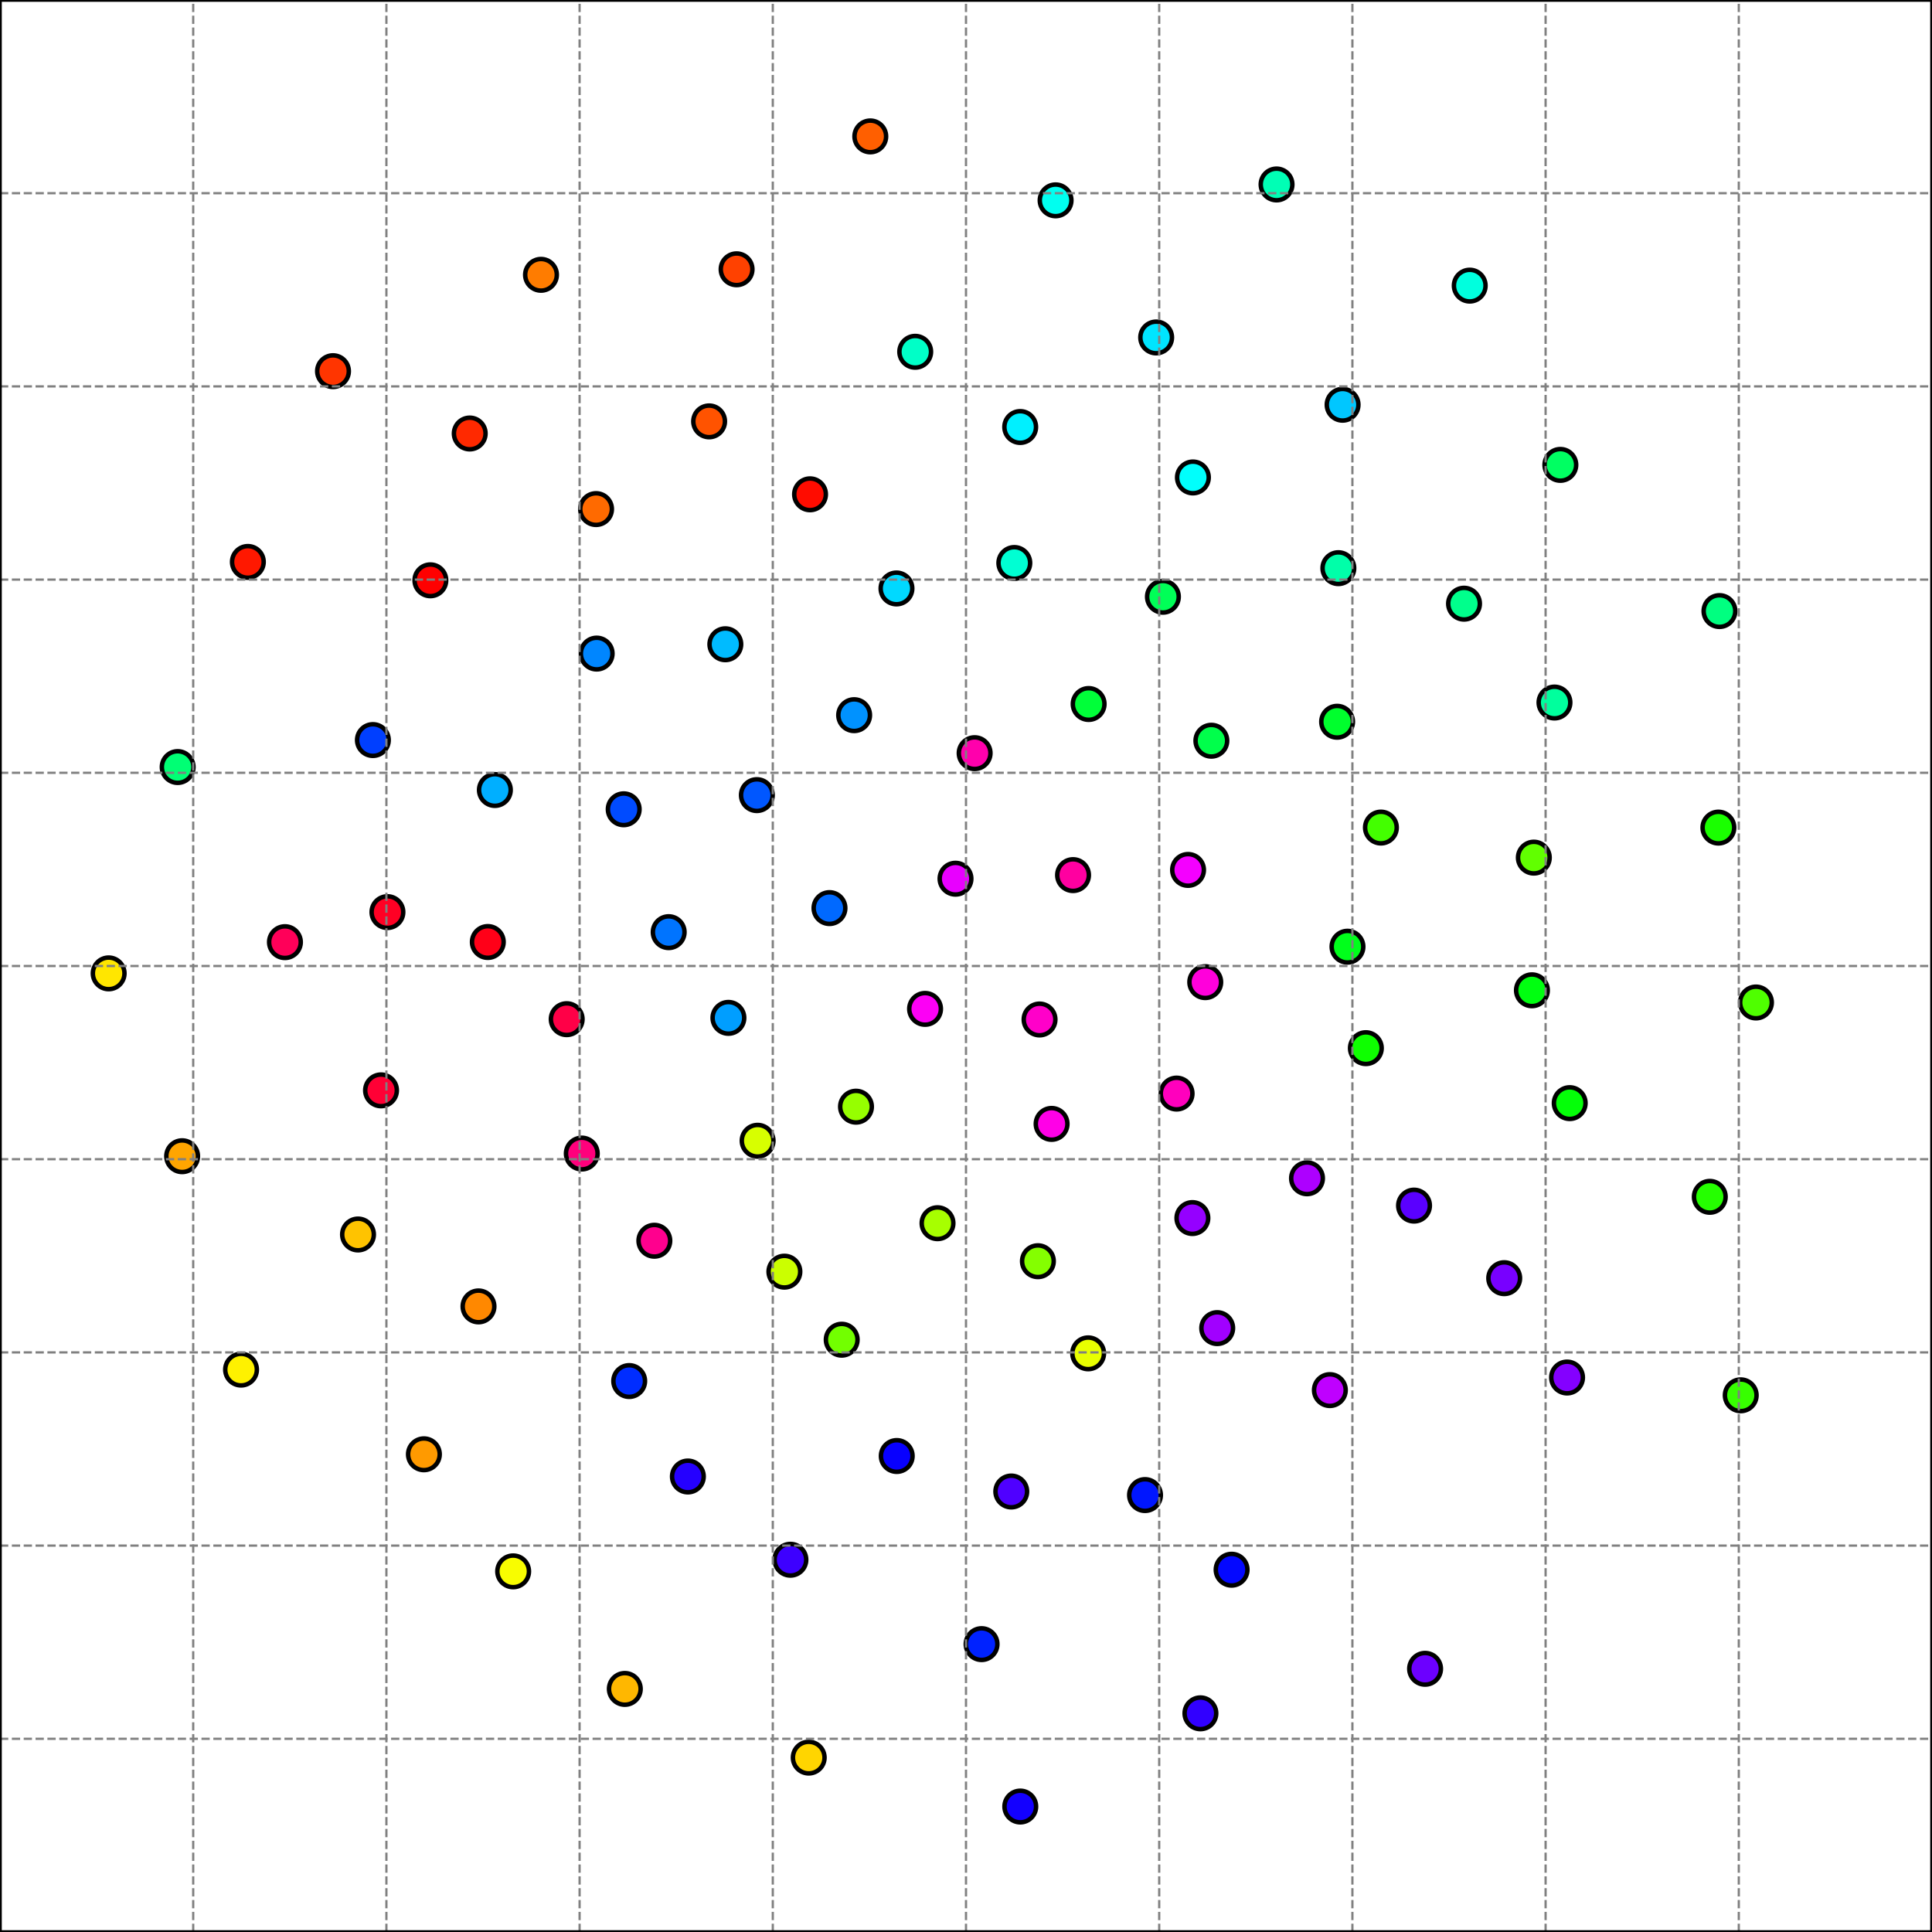 <?xml version="1.0" encoding="utf-8" standalone="no"?>
<!DOCTYPE svg PUBLIC "-//W3C//DTD SVG 1.1//EN"
  "http://www.w3.org/Graphics/SVG/1.1/DTD/svg11.dtd">
<svg xmlns:xlink="http://www.w3.org/1999/xlink" width="432pt" height="432pt" viewBox="0 0 432 432" xmlns="http://www.w3.org/2000/svg" version="1.1">
 <defs>
  <style type="text/css">*{stroke-linejoin: round; stroke-linecap: butt}</style>
 </defs>
 <g id="figure_1">
  <g id="patch_1">
   <path d="M 0 432 
L 432 432 
L 432 0 
L 0 0 
z
" style="fill: #ffffff"/>
  </g>
  <g id="axes_1">
   <g id="patch_2">
    <path d="M 0 432 
L 432 432 
L 432 0 
L 0 0 
z
" style="fill: #ffffff"/>
   </g>
   <g id="PathCollection_1">
    <defs>
     <path id="C0_0_76e1059ffe" d="M 0 3.536 
C 0.938 3.536 1.837 3.163 2.5 2.5 
C 3.163 1.837 3.536 0.938 3.536 -0 
C 3.536 -0.938 3.163 -1.837 2.5 -2.5 
C 1.837 -3.163 0.938 -3.536 0 -3.536 
C -0.938 -3.536 -1.837 -3.163 -2.5 -2.5 
C -3.163 -1.837 -3.536 -0.938 -3.536 0 
C -3.536 0.938 -3.163 1.837 -2.5 2.5 
C -1.837 3.163 -0.938 3.536 0 3.536 
z
"/>
    </defs>
    <g clip-path="url(#pa3b59dcbf5)">
     <use xlink:href="#C0_0_76e1059ffe" x="94.787" y="325.185" style="fill: #ff9a00; stroke: #000000"/>
    </g>
    <g clip-path="url(#pa3b59dcbf5)">
     <use xlink:href="#C0_0_76e1059ffe" x="175.391" y="284.347" style="fill: #cbff00; stroke: #000000"/>
    </g>
    <g clip-path="url(#pa3b59dcbf5)">
     <use xlink:href="#C0_0_76e1059ffe" x="305.41" y="234.37" style="fill: #0eff00; stroke: #000000"/>
    </g>
    <g clip-path="url(#pa3b59dcbf5)">
     <use xlink:href="#C0_0_76e1059ffe" x="232.077" y="282.012" style="fill: #84ff00; stroke: #000000"/>
    </g>
    <g clip-path="url(#pa3b59dcbf5)">
     <use xlink:href="#C0_0_76e1059ffe" x="39.727" y="171.513" style="fill: #00ff74; stroke: #000000"/>
    </g>
    <g clip-path="url(#pa3b59dcbf5)">
     <use xlink:href="#C0_0_76e1059ffe" x="133.281" y="113.833" style="fill: #ff6a00; stroke: #000000"/>
    </g>
    <g clip-path="url(#pa3b59dcbf5)">
     <use xlink:href="#C0_0_76e1059ffe" x="318.653" y="373.149" style="fill: #6c00ff; stroke: #000000"/>
    </g>
    <g clip-path="url(#pa3b59dcbf5)">
     <use xlink:href="#C0_0_76e1059ffe" x="327.362" y="134.984" style="fill: #00ff8c; stroke: #000000"/>
    </g>
    <g clip-path="url(#pa3b59dcbf5)">
     <use xlink:href="#C0_0_76e1059ffe" x="55.424" y="125.649" style="fill: #ff1800; stroke: #000000"/>
    </g>
    <g clip-path="url(#pa3b59dcbf5)">
     <use xlink:href="#C0_0_76e1059ffe" x="275.389" y="350.991" style="fill: #0408ff; stroke: #000000"/>
    </g>
    <g clip-path="url(#pa3b59dcbf5)">
     <use xlink:href="#C0_0_76e1059ffe" x="191.404" y="247.457" style="fill: #96ff00; stroke: #000000"/>
    </g>
    <g clip-path="url(#pa3b59dcbf5)">
     <use xlink:href="#C0_0_76e1059ffe" x="272.171" y="296.972" style="fill: #a100ff; stroke: #000000"/>
    </g>
    <g clip-path="url(#pa3b59dcbf5)">
     <use xlink:href="#C0_0_76e1059ffe" x="217.932" y="168.409" style="fill: #ff00ac; stroke: #000000"/>
    </g>
    <g clip-path="url(#pa3b59dcbf5)">
     <use xlink:href="#C0_0_76e1059ffe" x="256.031" y="334.301" style="fill: #0016ff; stroke: #000000"/>
    </g>
    <g clip-path="url(#pa3b59dcbf5)">
     <use xlink:href="#C0_0_76e1059ffe" x="243.424" y="157.418" style="fill: #00ff39; stroke: #000000"/>
    </g>
    <g clip-path="url(#pa3b59dcbf5)">
     <use xlink:href="#C0_0_76e1059ffe" x="96.232" y="129.76" style="fill: #ff0000; stroke: #000000"/>
    </g>
    <g clip-path="url(#pa3b59dcbf5)">
     <use xlink:href="#C0_0_76e1059ffe" x="83.381" y="165.479" style="fill: #003fff; stroke: #000000"/>
    </g>
    <g clip-path="url(#pa3b59dcbf5)">
     <use xlink:href="#C0_0_76e1059ffe" x="24.298" y="217.649" style="fill: #ffe600; stroke: #000000"/>
    </g>
    <g clip-path="url(#pa3b59dcbf5)">
     <use xlink:href="#C0_0_76e1059ffe" x="392.639" y="224.159" style="fill: #4fff00; stroke: #000000"/>
    </g>
    <g clip-path="url(#pa3b59dcbf5)">
     <use xlink:href="#C0_0_76e1059ffe" x="153.811" y="330.148" style="fill: #2500ff; stroke: #000000"/>
    </g>
    <g clip-path="url(#pa3b59dcbf5)">
     <use xlink:href="#C0_0_76e1059ffe" x="298.981" y="161.386" style="fill: #00ff2d; stroke: #000000"/>
    </g>
    <g clip-path="url(#pa3b59dcbf5)">
     <use xlink:href="#C0_0_76e1059ffe" x="347.585" y="157.089" style="fill: #00ff9d; stroke: #000000"/>
    </g>
    <g clip-path="url(#pa3b59dcbf5)">
     <use xlink:href="#C0_0_76e1059ffe" x="226.805" y="125.886" style="fill: #00ffd3; stroke: #000000"/>
    </g>
    <g clip-path="url(#pa3b59dcbf5)">
     <use xlink:href="#C0_0_76e1059ffe" x="292.25" y="263.469" style="fill: #ad00ff; stroke: #000000"/>
    </g>
    <g clip-path="url(#pa3b59dcbf5)">
     <use xlink:href="#C0_0_76e1059ffe" x="384.236" y="185.053" style="fill: #1aff00; stroke: #000000"/>
    </g>
    <g clip-path="url(#pa3b59dcbf5)">
     <use xlink:href="#C0_0_76e1059ffe" x="260.032" y="133.436" style="fill: #00ff57; stroke: #000000"/>
    </g>
    <g clip-path="url(#pa3b59dcbf5)">
     <use xlink:href="#C0_0_76e1059ffe" x="181.128" y="110.529" style="fill: #ff0c00; stroke: #000000"/>
    </g>
    <g clip-path="url(#pa3b59dcbf5)">
     <use xlink:href="#C0_0_76e1059ffe" x="228.119" y="95.478" style="fill: #00f0ff; stroke: #000000"/>
    </g>
    <g clip-path="url(#pa3b59dcbf5)">
     <use xlink:href="#C0_0_76e1059ffe" x="200.514" y="325.566" style="fill: #0800ff; stroke: #000000"/>
    </g>
    <g clip-path="url(#pa3b59dcbf5)">
     <use xlink:href="#C0_0_76e1059ffe" x="180.834" y="393.004" style="fill: #ffd500; stroke: #000000"/>
    </g>
    <g clip-path="url(#pa3b59dcbf5)">
     <use xlink:href="#C0_0_76e1059ffe" x="384.475" y="136.637" style="fill: #00ff80; stroke: #000000"/>
    </g>
    <g clip-path="url(#pa3b59dcbf5)">
     <use xlink:href="#C0_0_76e1059ffe" x="176.737" y="348.762" style="fill: #3d00ff; stroke: #000000"/>
    </g>
    <g clip-path="url(#pa3b59dcbf5)">
     <use xlink:href="#C0_0_76e1059ffe" x="350.398" y="308.016" style="fill: #8400ff; stroke: #000000"/>
    </g>
    <g clip-path="url(#pa3b59dcbf5)">
     <use xlink:href="#C0_0_76e1059ffe" x="328.636" y="63.867" style="fill: #00ffde; stroke: #000000"/>
    </g>
    <g clip-path="url(#pa3b59dcbf5)">
     <use xlink:href="#C0_0_76e1059ffe" x="266.74" y="106.758" style="fill: #00fffc; stroke: #000000"/>
    </g>
    <g clip-path="url(#pa3b59dcbf5)">
     <use xlink:href="#C0_0_76e1059ffe" x="235.14" y="251.306" style="fill: #ff00e7; stroke: #000000"/>
    </g>
    <g clip-path="url(#pa3b59dcbf5)">
     <use xlink:href="#C0_0_76e1059ffe" x="169.405" y="255.076" style="fill: #d7ff00; stroke: #000000"/>
    </g>
    <g clip-path="url(#pa3b59dcbf5)">
     <use xlink:href="#C0_0_76e1059ffe" x="106.993" y="292.116" style="fill: #ff8800; stroke: #000000"/>
    </g>
    <g clip-path="url(#pa3b59dcbf5)">
     <use xlink:href="#C0_0_76e1059ffe" x="139.462" y="180.96" style="fill: #004bff; stroke: #000000"/>
    </g>
    <g clip-path="url(#pa3b59dcbf5)">
     <use xlink:href="#C0_0_76e1059ffe" x="258.521" y="75.455" style="fill: #00e5ff; stroke: #000000"/>
    </g>
    <g clip-path="url(#pa3b59dcbf5)">
     <use xlink:href="#C0_0_76e1059ffe" x="270.862" y="165.627" style="fill: #00ff4b; stroke: #000000"/>
    </g>
    <g clip-path="url(#pa3b59dcbf5)">
     <use xlink:href="#C0_0_76e1059ffe" x="80.052" y="276.034" style="fill: #ffc300; stroke: #000000"/>
    </g>
    <g clip-path="url(#pa3b59dcbf5)">
     <use xlink:href="#C0_0_76e1059ffe" x="126.714" y="227.89" style="fill: #ff0047; stroke: #000000"/>
    </g>
    <g clip-path="url(#pa3b59dcbf5)">
     <use xlink:href="#C0_0_76e1059ffe" x="74.461" y="82.995" style="fill: #ff3500; stroke: #000000"/>
    </g>
    <g clip-path="url(#pa3b59dcbf5)">
     <use xlink:href="#C0_0_76e1059ffe" x="308.776" y="185.046" style="fill: #43ff00; stroke: #000000"/>
    </g>
    <g clip-path="url(#pa3b59dcbf5)">
     <use xlink:href="#C0_0_76e1059ffe" x="204.645" y="78.659" style="fill: #00ffc7; stroke: #000000"/>
    </g>
    <g clip-path="url(#pa3b59dcbf5)">
     <use xlink:href="#C0_0_76e1059ffe" x="40.725" y="258.533" style="fill: #ffa500; stroke: #000000"/>
    </g>
    <g clip-path="url(#pa3b59dcbf5)">
     <use xlink:href="#C0_0_76e1059ffe" x="213.654" y="196.48" style="fill: #e800ff; stroke: #000000"/>
    </g>
    <g clip-path="url(#pa3b59dcbf5)">
     <use xlink:href="#C0_0_76e1059ffe" x="114.743" y="351.36" style="fill: #f8fd00; stroke: #000000"/>
    </g>
    <g clip-path="url(#pa3b59dcbf5)">
     <use xlink:href="#C0_0_76e1059ffe" x="263.089" y="244.528" style="fill: #ff00bd; stroke: #000000"/>
    </g>
    <g clip-path="url(#pa3b59dcbf5)">
     <use xlink:href="#C0_0_76e1059ffe" x="140.691" y="308.807" style="fill: #002dff; stroke: #000000"/>
    </g>
    <g clip-path="url(#pa3b59dcbf5)">
     <use xlink:href="#C0_0_76e1059ffe" x="266.621" y="272.36" style="fill: #9500ff; stroke: #000000"/>
    </g>
    <g clip-path="url(#pa3b59dcbf5)">
     <use xlink:href="#C0_0_76e1059ffe" x="109.078" y="210.635" style="fill: #ff0018; stroke: #000000"/>
    </g>
    <g clip-path="url(#pa3b59dcbf5)">
     <use xlink:href="#C0_0_76e1059ffe" x="162.188" y="144.059" style="fill: #00bbff; stroke: #000000"/>
    </g>
    <g clip-path="url(#pa3b59dcbf5)">
     <use xlink:href="#C0_0_76e1059ffe" x="120.968" y="61.448" style="fill: #ff7c00; stroke: #000000"/>
    </g>
    <g clip-path="url(#pa3b59dcbf5)">
     <use xlink:href="#C0_0_76e1059ffe" x="350.993" y="246.663" style="fill: #04ff08; stroke: #000000"/>
    </g>
    <g clip-path="url(#pa3b59dcbf5)">
     <use xlink:href="#C0_0_76e1059ffe" x="300.208" y="90.502" style="fill: #00c7ff; stroke: #000000"/>
    </g>
    <g clip-path="url(#pa3b59dcbf5)">
     <use xlink:href="#C0_0_76e1059ffe" x="53.899" y="306.25" style="fill: #fef100; stroke: #000000"/>
    </g>
    <g clip-path="url(#pa3b59dcbf5)">
     <use xlink:href="#C0_0_76e1059ffe" x="110.656" y="176.646" style="fill: #00afff; stroke: #000000"/>
    </g>
    <g clip-path="url(#pa3b59dcbf5)">
     <use xlink:href="#C0_0_76e1059ffe" x="269.496" y="219.609" style="fill: #ff00db; stroke: #000000"/>
    </g>
    <g clip-path="url(#pa3b59dcbf5)">
     <use xlink:href="#C0_0_76e1059ffe" x="301.3" y="211.686" style="fill: #00ff1b; stroke: #000000"/>
    </g>
    <g clip-path="url(#pa3b59dcbf5)">
     <use xlink:href="#C0_0_76e1059ffe" x="336.347" y="285.803" style="fill: #7800ff; stroke: #000000"/>
    </g>
    <g clip-path="url(#pa3b59dcbf5)">
     <use xlink:href="#C0_0_76e1059ffe" x="149.521" y="208.433" style="fill: #0074ff; stroke: #000000"/>
    </g>
    <g clip-path="url(#pa3b59dcbf5)">
     <use xlink:href="#C0_0_76e1059ffe" x="239.938" y="195.676" style="fill: #ff00a0; stroke: #000000"/>
    </g>
    <g clip-path="url(#pa3b59dcbf5)">
     <use xlink:href="#C0_0_76e1059ffe" x="209.632" y="273.514" style="fill: #a7ff00; stroke: #000000"/>
    </g>
    <g clip-path="url(#pa3b59dcbf5)">
     <use xlink:href="#C0_0_76e1059ffe" x="382.314" y="267.611" style="fill: #25ff00; stroke: #000000"/>
    </g>
    <g clip-path="url(#pa3b59dcbf5)">
     <use xlink:href="#C0_0_76e1059ffe" x="105.033" y="96.932" style="fill: #ff2900; stroke: #000000"/>
    </g>
    <g clip-path="url(#pa3b59dcbf5)">
     <use xlink:href="#C0_0_76e1059ffe" x="232.446" y="227.96" style="fill: #ff00c9; stroke: #000000"/>
    </g>
    <g clip-path="url(#pa3b59dcbf5)">
     <use xlink:href="#C0_0_76e1059ffe" x="285.44" y="41.247" style="fill: #00ffb5; stroke: #000000"/>
    </g>
    <g clip-path="url(#pa3b59dcbf5)">
     <use xlink:href="#C0_0_76e1059ffe" x="133.417" y="146.143" style="fill: #0086ff; stroke: #000000"/>
    </g>
    <g clip-path="url(#pa3b59dcbf5)">
     <use xlink:href="#C0_0_76e1059ffe" x="63.714" y="210.668" style="fill: #ff0059; stroke: #000000"/>
    </g>
    <g clip-path="url(#pa3b59dcbf5)">
     <use xlink:href="#C0_0_76e1059ffe" x="236.035" y="44.798" style="fill: #00fff0; stroke: #000000"/>
    </g>
    <g clip-path="url(#pa3b59dcbf5)">
     <use xlink:href="#C0_0_76e1059ffe" x="194.6" y="30.499" style="fill: #ff5f00; stroke: #000000"/>
    </g>
    <g clip-path="url(#pa3b59dcbf5)">
     <use xlink:href="#C0_0_76e1059ffe" x="228.137" y="403.945" style="fill: #1300ff; stroke: #000000"/>
    </g>
    <g clip-path="url(#pa3b59dcbf5)">
     <use xlink:href="#C0_0_76e1059ffe" x="86.63" y="203.951" style="fill: #ff0024; stroke: #000000"/>
    </g>
    <g clip-path="url(#pa3b59dcbf5)">
     <use xlink:href="#C0_0_76e1059ffe" x="299.26" y="127.042" style="fill: #00ffa9; stroke: #000000"/>
    </g>
    <g clip-path="url(#pa3b59dcbf5)">
     <use xlink:href="#C0_0_76e1059ffe" x="297.362" y="310.832" style="fill: #bf00ff; stroke: #000000"/>
    </g>
    <g clip-path="url(#pa3b59dcbf5)">
     <use xlink:href="#C0_0_76e1059ffe" x="226.124" y="333.504" style="fill: #4f00ff; stroke: #000000"/>
    </g>
    <g clip-path="url(#pa3b59dcbf5)">
     <use xlink:href="#C0_0_76e1059ffe" x="265.65" y="194.517" style="fill: #f400ff; stroke: #000000"/>
    </g>
    <g clip-path="url(#pa3b59dcbf5)">
     <use xlink:href="#C0_0_76e1059ffe" x="206.847" y="225.589" style="fill: #fc00f5; stroke: #000000"/>
    </g>
    <g clip-path="url(#pa3b59dcbf5)">
     <use xlink:href="#C0_0_76e1059ffe" x="316.182" y="269.576" style="fill: #5a00ff; stroke: #000000"/>
    </g>
    <g clip-path="url(#pa3b59dcbf5)">
     <use xlink:href="#C0_0_76e1059ffe" x="389.231" y="311.995" style="fill: #37ff00; stroke: #000000"/>
    </g>
    <g clip-path="url(#pa3b59dcbf5)">
     <use xlink:href="#C0_0_76e1059ffe" x="162.873" y="227.596" style="fill: #009eff; stroke: #000000"/>
    </g>
    <g clip-path="url(#pa3b59dcbf5)">
     <use xlink:href="#C0_0_76e1059ffe" x="348.899" y="103.949" style="fill: #00ff62; stroke: #000000"/>
    </g>
    <g clip-path="url(#pa3b59dcbf5)">
     <use xlink:href="#C0_0_76e1059ffe" x="164.704" y="60.214" style="fill: #ff4100; stroke: #000000"/>
    </g>
    <g clip-path="url(#pa3b59dcbf5)">
     <use xlink:href="#C0_0_76e1059ffe" x="200.454" y="131.579" style="fill: #00d9ff; stroke: #000000"/>
    </g>
    <g clip-path="url(#pa3b59dcbf5)">
     <use xlink:href="#C0_0_76e1059ffe" x="130.089" y="257.938" style="fill: #ff007c; stroke: #000000"/>
    </g>
    <g clip-path="url(#pa3b59dcbf5)">
     <use xlink:href="#C0_0_76e1059ffe" x="188.208" y="299.561" style="fill: #72ff00; stroke: #000000"/>
    </g>
    <g clip-path="url(#pa3b59dcbf5)">
     <use xlink:href="#C0_0_76e1059ffe" x="268.415" y="383.104" style="fill: #3100ff; stroke: #000000"/>
    </g>
    <g clip-path="url(#pa3b59dcbf5)">
     <use xlink:href="#C0_0_76e1059ffe" x="85.199" y="243.808" style="fill: #ff0035; stroke: #000000"/>
    </g>
    <g clip-path="url(#pa3b59dcbf5)">
     <use xlink:href="#C0_0_76e1059ffe" x="190.99" y="159.913" style="fill: #0092ff; stroke: #000000"/>
    </g>
    <g clip-path="url(#pa3b59dcbf5)">
     <use xlink:href="#C0_0_76e1059ffe" x="146.314" y="277.433" style="fill: #ff008e; stroke: #000000"/>
    </g>
    <g clip-path="url(#pa3b59dcbf5)">
     <use xlink:href="#C0_0_76e1059ffe" x="158.561" y="94.222" style="fill: #ff5300; stroke: #000000"/>
    </g>
    <g clip-path="url(#pa3b59dcbf5)">
     <use xlink:href="#C0_0_76e1059ffe" x="139.712" y="377.645" style="fill: #ffb700; stroke: #000000"/>
    </g>
    <g clip-path="url(#pa3b59dcbf5)">
     <use xlink:href="#C0_0_76e1059ffe" x="243.318" y="302.613" style="fill: #e8ff00; stroke: #000000"/>
    </g>
    <g clip-path="url(#pa3b59dcbf5)">
     <use xlink:href="#C0_0_76e1059ffe" x="342.542" y="221.432" style="fill: #00ff10; stroke: #000000"/>
    </g>
    <g clip-path="url(#pa3b59dcbf5)">
     <use xlink:href="#C0_0_76e1059ffe" x="169.235" y="177.791" style="fill: #0057ff; stroke: #000000"/>
    </g>
    <g clip-path="url(#pa3b59dcbf5)">
     <use xlink:href="#C0_0_76e1059ffe" x="342.968" y="191.766" style="fill: #61ff00; stroke: #000000"/>
    </g>
    <g clip-path="url(#pa3b59dcbf5)">
     <use xlink:href="#C0_0_76e1059ffe" x="219.482" y="367.631" style="fill: #0022ff; stroke: #000000"/>
    </g>
    <g clip-path="url(#pa3b59dcbf5)">
     <use xlink:href="#C0_0_76e1059ffe" x="185.475" y="203.052" style="fill: #0069ff; stroke: #000000"/>
    </g>
   </g>
   <g id="matplotlib.axis_1">
    <g id="xtick_1">
     <g id="line2d_1">
      <path d="M 0 432 
L 0 0 
" clip-path="url(#pa3b59dcbf5)" style="fill: none; stroke-dasharray: 1.85,0.8; stroke-dashoffset: 0; stroke: #808080; stroke-width: 0.5"/>
     </g>
     <g id="line2d_2">
      <defs>
       <path id="md004164e6f" d="M 0 0 
L 0 3.5 
" style="stroke: #000000; stroke-width: 0.8"/>
      </defs>
      <g>
       <use xlink:href="#md004164e6f" x="0" y="432" style="stroke: #000000; stroke-width: 0.8"/>
      </g>
     </g>
     <g id="text_1">
      <!-- −1.0 -->
      <g transform="translate(-12.141 446.598) scale(0.1 -0.1)">
       <defs>
        <path id="DejaVuSans-2212" d="M 678 2272 
L 4684 2272 
L 4684 1741 
L 678 1741 
L 678 2272 
z
" transform="scale(0.016)"/>
        <path id="DejaVuSans-31" d="M 794 531 
L 1825 531 
L 1825 4091 
L 703 3866 
L 703 4441 
L 1819 4666 
L 2450 4666 
L 2450 531 
L 3481 531 
L 3481 0 
L 794 0 
L 794 531 
z
" transform="scale(0.016)"/>
        <path id="DejaVuSans-2e" d="M 684 794 
L 1344 794 
L 1344 0 
L 684 0 
L 684 794 
z
" transform="scale(0.016)"/>
        <path id="DejaVuSans-30" d="M 2034 4250 
Q 1547 4250 1301 3770 
Q 1056 3291 1056 2328 
Q 1056 1369 1301 889 
Q 1547 409 2034 409 
Q 2525 409 2770 889 
Q 3016 1369 3016 2328 
Q 3016 3291 2770 3770 
Q 2525 4250 2034 4250 
z
M 2034 4750 
Q 2819 4750 3233 4129 
Q 3647 3509 3647 2328 
Q 3647 1150 3233 529 
Q 2819 -91 2034 -91 
Q 1250 -91 836 529 
Q 422 1150 422 2328 
Q 422 3509 836 4129 
Q 1250 4750 2034 4750 
z
" transform="scale(0.016)"/>
       </defs>
       <use xlink:href="#DejaVuSans-2212"/>
       <use xlink:href="#DejaVuSans-31" transform="translate(83.789 0)"/>
       <use xlink:href="#DejaVuSans-2e" transform="translate(147.412 0)"/>
       <use xlink:href="#DejaVuSans-30" transform="translate(179.199 0)"/>
      </g>
     </g>
    </g>
    <g id="xtick_2">
     <g id="line2d_3">
      <path d="M 43.2 432 
L 43.2 0 
" clip-path="url(#pa3b59dcbf5)" style="fill: none; stroke-dasharray: 1.85,0.8; stroke-dashoffset: 0; stroke: #808080; stroke-width: 0.5"/>
     </g>
     <g id="line2d_4">
      <g>
       <use xlink:href="#md004164e6f" x="43.2" y="432" style="stroke: #000000; stroke-width: 0.8"/>
      </g>
     </g>
     <g id="text_2">
      <!-- −0.8 -->
      <g transform="translate(31.059 446.598) scale(0.1 -0.1)">
       <defs>
        <path id="DejaVuSans-38" d="M 2034 2216 
Q 1584 2216 1326 1975 
Q 1069 1734 1069 1313 
Q 1069 891 1326 650 
Q 1584 409 2034 409 
Q 2484 409 2743 651 
Q 3003 894 3003 1313 
Q 3003 1734 2745 1975 
Q 2488 2216 2034 2216 
z
M 1403 2484 
Q 997 2584 770 2862 
Q 544 3141 544 3541 
Q 544 4100 942 4425 
Q 1341 4750 2034 4750 
Q 2731 4750 3128 4425 
Q 3525 4100 3525 3541 
Q 3525 3141 3298 2862 
Q 3072 2584 2669 2484 
Q 3125 2378 3379 2068 
Q 3634 1759 3634 1313 
Q 3634 634 3220 271 
Q 2806 -91 2034 -91 
Q 1263 -91 848 271 
Q 434 634 434 1313 
Q 434 1759 690 2068 
Q 947 2378 1403 2484 
z
M 1172 3481 
Q 1172 3119 1398 2916 
Q 1625 2713 2034 2713 
Q 2441 2713 2670 2916 
Q 2900 3119 2900 3481 
Q 2900 3844 2670 4047 
Q 2441 4250 2034 4250 
Q 1625 4250 1398 4047 
Q 1172 3844 1172 3481 
z
" transform="scale(0.016)"/>
       </defs>
       <use xlink:href="#DejaVuSans-2212"/>
       <use xlink:href="#DejaVuSans-30" transform="translate(83.789 0)"/>
       <use xlink:href="#DejaVuSans-2e" transform="translate(147.412 0)"/>
       <use xlink:href="#DejaVuSans-38" transform="translate(179.199 0)"/>
      </g>
     </g>
    </g>
    <g id="xtick_3">
     <g id="line2d_5">
      <path d="M 86.4 432 
L 86.4 0 
" clip-path="url(#pa3b59dcbf5)" style="fill: none; stroke-dasharray: 1.85,0.8; stroke-dashoffset: 0; stroke: #808080; stroke-width: 0.5"/>
     </g>
     <g id="line2d_6">
      <g>
       <use xlink:href="#md004164e6f" x="86.4" y="432" style="stroke: #000000; stroke-width: 0.8"/>
      </g>
     </g>
     <g id="text_3">
      <!-- −0.6 -->
      <g transform="translate(74.259 446.598) scale(0.1 -0.1)">
       <defs>
        <path id="DejaVuSans-36" d="M 2113 2584 
Q 1688 2584 1439 2293 
Q 1191 2003 1191 1497 
Q 1191 994 1439 701 
Q 1688 409 2113 409 
Q 2538 409 2786 701 
Q 3034 994 3034 1497 
Q 3034 2003 2786 2293 
Q 2538 2584 2113 2584 
z
M 3366 4563 
L 3366 3988 
Q 3128 4100 2886 4159 
Q 2644 4219 2406 4219 
Q 1781 4219 1451 3797 
Q 1122 3375 1075 2522 
Q 1259 2794 1537 2939 
Q 1816 3084 2150 3084 
Q 2853 3084 3261 2657 
Q 3669 2231 3669 1497 
Q 3669 778 3244 343 
Q 2819 -91 2113 -91 
Q 1303 -91 875 529 
Q 447 1150 447 2328 
Q 447 3434 972 4092 
Q 1497 4750 2381 4750 
Q 2619 4750 2861 4703 
Q 3103 4656 3366 4563 
z
" transform="scale(0.016)"/>
       </defs>
       <use xlink:href="#DejaVuSans-2212"/>
       <use xlink:href="#DejaVuSans-30" transform="translate(83.789 0)"/>
       <use xlink:href="#DejaVuSans-2e" transform="translate(147.412 0)"/>
       <use xlink:href="#DejaVuSans-36" transform="translate(179.199 0)"/>
      </g>
     </g>
    </g>
    <g id="xtick_4">
     <g id="line2d_7">
      <path d="M 129.6 432 
L 129.6 0 
" clip-path="url(#pa3b59dcbf5)" style="fill: none; stroke-dasharray: 1.85,0.8; stroke-dashoffset: 0; stroke: #808080; stroke-width: 0.5"/>
     </g>
     <g id="line2d_8">
      <g>
       <use xlink:href="#md004164e6f" x="129.6" y="432" style="stroke: #000000; stroke-width: 0.8"/>
      </g>
     </g>
     <g id="text_4">
      <!-- −0.4 -->
      <g transform="translate(117.459 446.598) scale(0.1 -0.1)">
       <defs>
        <path id="DejaVuSans-34" d="M 2419 4116 
L 825 1625 
L 2419 1625 
L 2419 4116 
z
M 2253 4666 
L 3047 4666 
L 3047 1625 
L 3713 1625 
L 3713 1100 
L 3047 1100 
L 3047 0 
L 2419 0 
L 2419 1100 
L 313 1100 
L 313 1709 
L 2253 4666 
z
" transform="scale(0.016)"/>
       </defs>
       <use xlink:href="#DejaVuSans-2212"/>
       <use xlink:href="#DejaVuSans-30" transform="translate(83.789 0)"/>
       <use xlink:href="#DejaVuSans-2e" transform="translate(147.412 0)"/>
       <use xlink:href="#DejaVuSans-34" transform="translate(179.199 0)"/>
      </g>
     </g>
    </g>
    <g id="xtick_5">
     <g id="line2d_9">
      <path d="M 172.8 432 
L 172.8 0 
" clip-path="url(#pa3b59dcbf5)" style="fill: none; stroke-dasharray: 1.85,0.8; stroke-dashoffset: 0; stroke: #808080; stroke-width: 0.5"/>
     </g>
     <g id="line2d_10">
      <g>
       <use xlink:href="#md004164e6f" x="172.8" y="432" style="stroke: #000000; stroke-width: 0.8"/>
      </g>
     </g>
     <g id="text_5">
      <!-- −0.2 -->
      <g transform="translate(160.659 446.598) scale(0.1 -0.1)">
       <defs>
        <path id="DejaVuSans-32" d="M 1228 531 
L 3431 531 
L 3431 0 
L 469 0 
L 469 531 
Q 828 903 1448 1529 
Q 2069 2156 2228 2338 
Q 2531 2678 2651 2914 
Q 2772 3150 2772 3378 
Q 2772 3750 2511 3984 
Q 2250 4219 1831 4219 
Q 1534 4219 1204 4116 
Q 875 4013 500 3803 
L 500 4441 
Q 881 4594 1212 4672 
Q 1544 4750 1819 4750 
Q 2544 4750 2975 4387 
Q 3406 4025 3406 3419 
Q 3406 3131 3298 2873 
Q 3191 2616 2906 2266 
Q 2828 2175 2409 1742 
Q 1991 1309 1228 531 
z
" transform="scale(0.016)"/>
       </defs>
       <use xlink:href="#DejaVuSans-2212"/>
       <use xlink:href="#DejaVuSans-30" transform="translate(83.789 0)"/>
       <use xlink:href="#DejaVuSans-2e" transform="translate(147.412 0)"/>
       <use xlink:href="#DejaVuSans-32" transform="translate(179.199 0)"/>
      </g>
     </g>
    </g>
    <g id="xtick_6">
     <g id="line2d_11">
      <path d="M 216 432 
L 216 0 
" clip-path="url(#pa3b59dcbf5)" style="fill: none; stroke-dasharray: 1.85,0.8; stroke-dashoffset: 0; stroke: #808080; stroke-width: 0.5"/>
     </g>
     <g id="line2d_12">
      <g>
       <use xlink:href="#md004164e6f" x="216" y="432" style="stroke: #000000; stroke-width: 0.8"/>
      </g>
     </g>
     <g id="text_6">
      <!-- 0.0 -->
      <g transform="translate(208.048 446.598) scale(0.1 -0.1)">
       <use xlink:href="#DejaVuSans-30"/>
       <use xlink:href="#DejaVuSans-2e" transform="translate(63.623 0)"/>
       <use xlink:href="#DejaVuSans-30" transform="translate(95.41 0)"/>
      </g>
     </g>
    </g>
    <g id="xtick_7">
     <g id="line2d_13">
      <path d="M 259.2 432 
L 259.2 0 
" clip-path="url(#pa3b59dcbf5)" style="fill: none; stroke-dasharray: 1.85,0.8; stroke-dashoffset: 0; stroke: #808080; stroke-width: 0.5"/>
     </g>
     <g id="line2d_14">
      <g>
       <use xlink:href="#md004164e6f" x="259.2" y="432" style="stroke: #000000; stroke-width: 0.8"/>
      </g>
     </g>
     <g id="text_7">
      <!-- 0.2 -->
      <g transform="translate(251.248 446.598) scale(0.1 -0.1)">
       <use xlink:href="#DejaVuSans-30"/>
       <use xlink:href="#DejaVuSans-2e" transform="translate(63.623 0)"/>
       <use xlink:href="#DejaVuSans-32" transform="translate(95.41 0)"/>
      </g>
     </g>
    </g>
    <g id="xtick_8">
     <g id="line2d_15">
      <path d="M 302.4 432 
L 302.4 0 
" clip-path="url(#pa3b59dcbf5)" style="fill: none; stroke-dasharray: 1.85,0.8; stroke-dashoffset: 0; stroke: #808080; stroke-width: 0.5"/>
     </g>
     <g id="line2d_16">
      <g>
       <use xlink:href="#md004164e6f" x="302.4" y="432" style="stroke: #000000; stroke-width: 0.8"/>
      </g>
     </g>
     <g id="text_8">
      <!-- 0.4 -->
      <g transform="translate(294.448 446.598) scale(0.1 -0.1)">
       <use xlink:href="#DejaVuSans-30"/>
       <use xlink:href="#DejaVuSans-2e" transform="translate(63.623 0)"/>
       <use xlink:href="#DejaVuSans-34" transform="translate(95.41 0)"/>
      </g>
     </g>
    </g>
    <g id="xtick_9">
     <g id="line2d_17">
      <path d="M 345.6 432 
L 345.6 0 
" clip-path="url(#pa3b59dcbf5)" style="fill: none; stroke-dasharray: 1.85,0.8; stroke-dashoffset: 0; stroke: #808080; stroke-width: 0.5"/>
     </g>
     <g id="line2d_18">
      <g>
       <use xlink:href="#md004164e6f" x="345.6" y="432" style="stroke: #000000; stroke-width: 0.8"/>
      </g>
     </g>
     <g id="text_9">
      <!-- 0.6 -->
      <g transform="translate(337.648 446.598) scale(0.1 -0.1)">
       <use xlink:href="#DejaVuSans-30"/>
       <use xlink:href="#DejaVuSans-2e" transform="translate(63.623 0)"/>
       <use xlink:href="#DejaVuSans-36" transform="translate(95.41 0)"/>
      </g>
     </g>
    </g>
    <g id="xtick_10">
     <g id="line2d_19">
      <path d="M 388.8 432 
L 388.8 0 
" clip-path="url(#pa3b59dcbf5)" style="fill: none; stroke-dasharray: 1.85,0.8; stroke-dashoffset: 0; stroke: #808080; stroke-width: 0.5"/>
     </g>
     <g id="line2d_20">
      <g>
       <use xlink:href="#md004164e6f" x="388.8" y="432" style="stroke: #000000; stroke-width: 0.8"/>
      </g>
     </g>
     <g id="text_10">
      <!-- 0.8 -->
      <g transform="translate(380.848 446.598) scale(0.1 -0.1)">
       <use xlink:href="#DejaVuSans-30"/>
       <use xlink:href="#DejaVuSans-2e" transform="translate(63.623 0)"/>
       <use xlink:href="#DejaVuSans-38" transform="translate(95.41 0)"/>
      </g>
     </g>
    </g>
    <g id="xtick_11">
     <g id="line2d_21">
      <path d="M 432 432 
L 432 0 
" clip-path="url(#pa3b59dcbf5)" style="fill: none; stroke-dasharray: 1.85,0.8; stroke-dashoffset: 0; stroke: #808080; stroke-width: 0.5"/>
     </g>
     <g id="line2d_22">
      <g>
       <use xlink:href="#md004164e6f" x="432" y="432" style="stroke: #000000; stroke-width: 0.8"/>
      </g>
     </g>
     <g id="text_11">
      <!-- 1.0 -->
      <g transform="translate(424.048 446.598) scale(0.1 -0.1)">
       <use xlink:href="#DejaVuSans-31"/>
       <use xlink:href="#DejaVuSans-2e" transform="translate(63.623 0)"/>
       <use xlink:href="#DejaVuSans-30" transform="translate(95.41 0)"/>
      </g>
     </g>
    </g>
   </g>
   <g id="matplotlib.axis_2">
    <g id="ytick_1">
     <g id="line2d_23">
      <path d="M 0 432 
L 432 432 
" clip-path="url(#pa3b59dcbf5)" style="fill: none; stroke-dasharray: 1.85,0.8; stroke-dashoffset: 0; stroke: #808080; stroke-width: 0.5"/>
     </g>
     <g id="line2d_24">
      <defs>
       <path id="m7531ca0447" d="M 0 0 
L -3.5 0 
" style="stroke: #000000; stroke-width: 0.8"/>
      </defs>
      <g>
       <use xlink:href="#m7531ca0447" x="0" y="432" style="stroke: #000000; stroke-width: 0.8"/>
      </g>
     </g>
     <g id="text_12">
      <!-- −1.0 -->
      <g transform="translate(-31.283 435.799) scale(0.1 -0.1)">
       <use xlink:href="#DejaVuSans-2212"/>
       <use xlink:href="#DejaVuSans-31" transform="translate(83.789 0)"/>
       <use xlink:href="#DejaVuSans-2e" transform="translate(147.412 0)"/>
       <use xlink:href="#DejaVuSans-30" transform="translate(179.199 0)"/>
      </g>
     </g>
    </g>
    <g id="ytick_2">
     <g id="line2d_25">
      <path d="M 0 388.8 
L 432 388.8 
" clip-path="url(#pa3b59dcbf5)" style="fill: none; stroke-dasharray: 1.85,0.8; stroke-dashoffset: 0; stroke: #808080; stroke-width: 0.5"/>
     </g>
     <g id="line2d_26">
      <g>
       <use xlink:href="#m7531ca0447" x="0" y="388.8" style="stroke: #000000; stroke-width: 0.8"/>
      </g>
     </g>
     <g id="text_13">
      <!-- −0.8 -->
      <g transform="translate(-31.283 392.599) scale(0.1 -0.1)">
       <use xlink:href="#DejaVuSans-2212"/>
       <use xlink:href="#DejaVuSans-30" transform="translate(83.789 0)"/>
       <use xlink:href="#DejaVuSans-2e" transform="translate(147.412 0)"/>
       <use xlink:href="#DejaVuSans-38" transform="translate(179.199 0)"/>
      </g>
     </g>
    </g>
    <g id="ytick_3">
     <g id="line2d_27">
      <path d="M 0 345.6 
L 432 345.6 
" clip-path="url(#pa3b59dcbf5)" style="fill: none; stroke-dasharray: 1.85,0.8; stroke-dashoffset: 0; stroke: #808080; stroke-width: 0.5"/>
     </g>
     <g id="line2d_28">
      <g>
       <use xlink:href="#m7531ca0447" x="0" y="345.6" style="stroke: #000000; stroke-width: 0.8"/>
      </g>
     </g>
     <g id="text_14">
      <!-- −0.6 -->
      <g transform="translate(-31.283 349.399) scale(0.1 -0.1)">
       <use xlink:href="#DejaVuSans-2212"/>
       <use xlink:href="#DejaVuSans-30" transform="translate(83.789 0)"/>
       <use xlink:href="#DejaVuSans-2e" transform="translate(147.412 0)"/>
       <use xlink:href="#DejaVuSans-36" transform="translate(179.199 0)"/>
      </g>
     </g>
    </g>
    <g id="ytick_4">
     <g id="line2d_29">
      <path d="M 0 302.4 
L 432 302.4 
" clip-path="url(#pa3b59dcbf5)" style="fill: none; stroke-dasharray: 1.85,0.8; stroke-dashoffset: 0; stroke: #808080; stroke-width: 0.5"/>
     </g>
     <g id="line2d_30">
      <g>
       <use xlink:href="#m7531ca0447" x="0" y="302.4" style="stroke: #000000; stroke-width: 0.8"/>
      </g>
     </g>
     <g id="text_15">
      <!-- −0.4 -->
      <g transform="translate(-31.283 306.199) scale(0.1 -0.1)">
       <use xlink:href="#DejaVuSans-2212"/>
       <use xlink:href="#DejaVuSans-30" transform="translate(83.789 0)"/>
       <use xlink:href="#DejaVuSans-2e" transform="translate(147.412 0)"/>
       <use xlink:href="#DejaVuSans-34" transform="translate(179.199 0)"/>
      </g>
     </g>
    </g>
    <g id="ytick_5">
     <g id="line2d_31">
      <path d="M 0 259.2 
L 432 259.2 
" clip-path="url(#pa3b59dcbf5)" style="fill: none; stroke-dasharray: 1.85,0.8; stroke-dashoffset: 0; stroke: #808080; stroke-width: 0.5"/>
     </g>
     <g id="line2d_32">
      <g>
       <use xlink:href="#m7531ca0447" x="0" y="259.2" style="stroke: #000000; stroke-width: 0.8"/>
      </g>
     </g>
     <g id="text_16">
      <!-- −0.2 -->
      <g transform="translate(-31.283 262.999) scale(0.1 -0.1)">
       <use xlink:href="#DejaVuSans-2212"/>
       <use xlink:href="#DejaVuSans-30" transform="translate(83.789 0)"/>
       <use xlink:href="#DejaVuSans-2e" transform="translate(147.412 0)"/>
       <use xlink:href="#DejaVuSans-32" transform="translate(179.199 0)"/>
      </g>
     </g>
    </g>
    <g id="ytick_6">
     <g id="line2d_33">
      <path d="M 0 216 
L 432 216 
" clip-path="url(#pa3b59dcbf5)" style="fill: none; stroke-dasharray: 1.85,0.8; stroke-dashoffset: 0; stroke: #808080; stroke-width: 0.5"/>
     </g>
     <g id="line2d_34">
      <g>
       <use xlink:href="#m7531ca0447" x="0" y="216" style="stroke: #000000; stroke-width: 0.8"/>
      </g>
     </g>
     <g id="text_17">
      <!-- 0.0 -->
      <g transform="translate(-22.903 219.799) scale(0.1 -0.1)">
       <use xlink:href="#DejaVuSans-30"/>
       <use xlink:href="#DejaVuSans-2e" transform="translate(63.623 0)"/>
       <use xlink:href="#DejaVuSans-30" transform="translate(95.41 0)"/>
      </g>
     </g>
    </g>
    <g id="ytick_7">
     <g id="line2d_35">
      <path d="M 0 172.8 
L 432 172.8 
" clip-path="url(#pa3b59dcbf5)" style="fill: none; stroke-dasharray: 1.85,0.8; stroke-dashoffset: 0; stroke: #808080; stroke-width: 0.5"/>
     </g>
     <g id="line2d_36">
      <g>
       <use xlink:href="#m7531ca0447" x="0" y="172.8" style="stroke: #000000; stroke-width: 0.8"/>
      </g>
     </g>
     <g id="text_18">
      <!-- 0.2 -->
      <g transform="translate(-22.903 176.599) scale(0.1 -0.1)">
       <use xlink:href="#DejaVuSans-30"/>
       <use xlink:href="#DejaVuSans-2e" transform="translate(63.623 0)"/>
       <use xlink:href="#DejaVuSans-32" transform="translate(95.41 0)"/>
      </g>
     </g>
    </g>
    <g id="ytick_8">
     <g id="line2d_37">
      <path d="M 0 129.6 
L 432 129.6 
" clip-path="url(#pa3b59dcbf5)" style="fill: none; stroke-dasharray: 1.85,0.8; stroke-dashoffset: 0; stroke: #808080; stroke-width: 0.5"/>
     </g>
     <g id="line2d_38">
      <g>
       <use xlink:href="#m7531ca0447" x="0" y="129.6" style="stroke: #000000; stroke-width: 0.8"/>
      </g>
     </g>
     <g id="text_19">
      <!-- 0.4 -->
      <g transform="translate(-22.903 133.399) scale(0.1 -0.1)">
       <use xlink:href="#DejaVuSans-30"/>
       <use xlink:href="#DejaVuSans-2e" transform="translate(63.623 0)"/>
       <use xlink:href="#DejaVuSans-34" transform="translate(95.41 0)"/>
      </g>
     </g>
    </g>
    <g id="ytick_9">
     <g id="line2d_39">
      <path d="M 0 86.4 
L 432 86.4 
" clip-path="url(#pa3b59dcbf5)" style="fill: none; stroke-dasharray: 1.85,0.8; stroke-dashoffset: 0; stroke: #808080; stroke-width: 0.5"/>
     </g>
     <g id="line2d_40">
      <g>
       <use xlink:href="#m7531ca0447" x="0" y="86.4" style="stroke: #000000; stroke-width: 0.8"/>
      </g>
     </g>
     <g id="text_20">
      <!-- 0.6 -->
      <g transform="translate(-22.903 90.199) scale(0.1 -0.1)">
       <use xlink:href="#DejaVuSans-30"/>
       <use xlink:href="#DejaVuSans-2e" transform="translate(63.623 0)"/>
       <use xlink:href="#DejaVuSans-36" transform="translate(95.41 0)"/>
      </g>
     </g>
    </g>
    <g id="ytick_10">
     <g id="line2d_41">
      <path d="M 0 43.2 
L 432 43.2 
" clip-path="url(#pa3b59dcbf5)" style="fill: none; stroke-dasharray: 1.85,0.8; stroke-dashoffset: 0; stroke: #808080; stroke-width: 0.5"/>
     </g>
     <g id="line2d_42">
      <g>
       <use xlink:href="#m7531ca0447" x="0" y="43.2" style="stroke: #000000; stroke-width: 0.8"/>
      </g>
     </g>
     <g id="text_21">
      <!-- 0.8 -->
      <g transform="translate(-22.903 46.999) scale(0.1 -0.1)">
       <use xlink:href="#DejaVuSans-30"/>
       <use xlink:href="#DejaVuSans-2e" transform="translate(63.623 0)"/>
       <use xlink:href="#DejaVuSans-38" transform="translate(95.41 0)"/>
      </g>
     </g>
    </g>
    <g id="ytick_11">
     <g id="line2d_43">
      <path d="M 0 0 
L 432 0 
" clip-path="url(#pa3b59dcbf5)" style="fill: none; stroke-dasharray: 1.85,0.8; stroke-dashoffset: 0; stroke: #808080; stroke-width: 0.5"/>
     </g>
     <g id="line2d_44">
      <g>
       <use xlink:href="#m7531ca0447" x="0" y="0" style="stroke: #000000; stroke-width: 0.8"/>
      </g>
     </g>
     <g id="text_22">
      <!-- 1.0 -->
      <g transform="translate(-22.903 3.799) scale(0.1 -0.1)">
       <use xlink:href="#DejaVuSans-31"/>
       <use xlink:href="#DejaVuSans-2e" transform="translate(63.623 0)"/>
       <use xlink:href="#DejaVuSans-30" transform="translate(95.41 0)"/>
      </g>
     </g>
    </g>
   </g>
   <g id="patch_3">
    <path d="M 0 432 
L 0 0 
" style="fill: none; stroke: #000000; stroke-width: 0.8; stroke-linejoin: miter; stroke-linecap: square"/>
   </g>
   <g id="patch_4">
    <path d="M 432 432 
L 432 0 
" style="fill: none; stroke: #000000; stroke-width: 0.8; stroke-linejoin: miter; stroke-linecap: square"/>
   </g>
   <g id="patch_5">
    <path d="M 0 432 
L 432 432 
" style="fill: none; stroke: #000000; stroke-width: 0.8; stroke-linejoin: miter; stroke-linecap: square"/>
   </g>
   <g id="patch_6">
    <path d="M 0 0 
L 432 0 
" style="fill: none; stroke: #000000; stroke-width: 0.8; stroke-linejoin: miter; stroke-linecap: square"/>
   </g>
  </g>
 </g>
 <defs>
  <clipPath id="pa3b59dcbf5">
   <rect x="0" y="0" width="432" height="432"/>
  </clipPath>
 </defs>
</svg>
